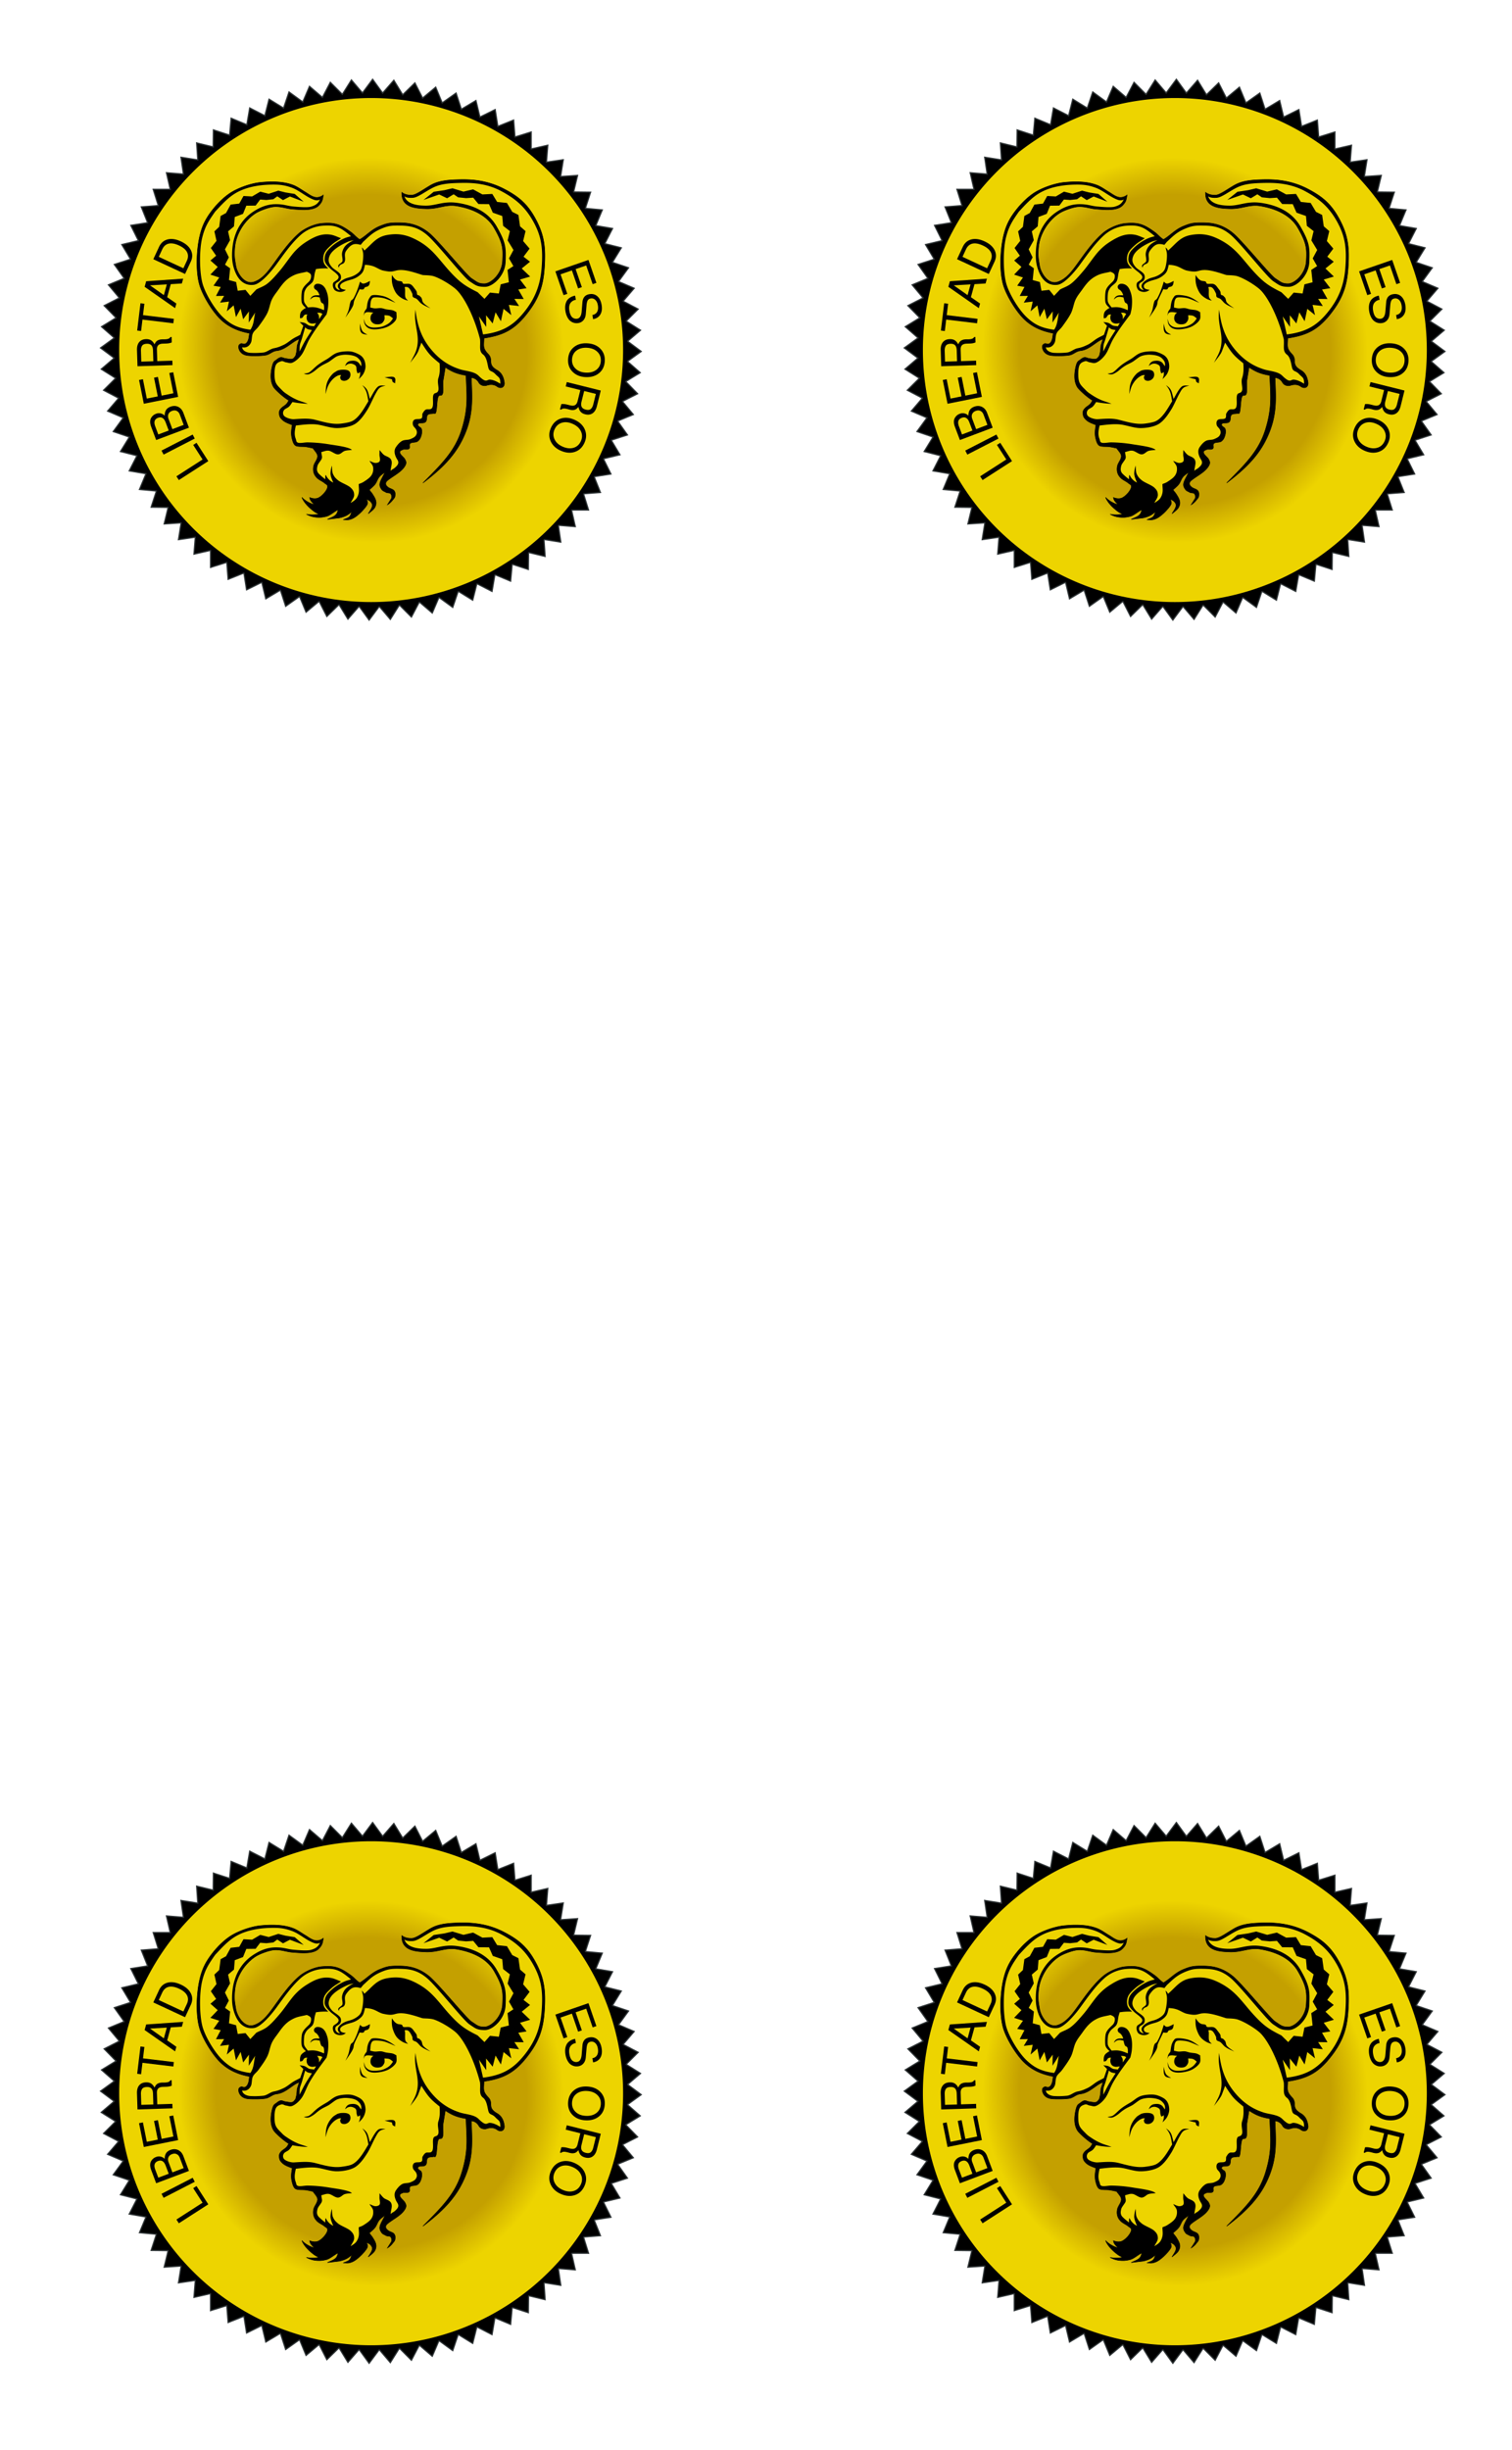 <svg xmlns="http://www.w3.org/2000/svg" xmlns:xlink="http://www.w3.org/1999/xlink" width="178.998" height="289.999" viewBox="0 0 47.36 76.729" xmlns:v="https://vecta.io/nano"><defs><radialGradient id="A" cx="100" cy="144" r="60.5" gradientTransform="matrix(-.527 .527 -.536 -.536 229.96 168.51)" gradientUnits="userSpaceOnUse"><stop stop-color="#c4a000" offset="0"/><stop stop-color="#c4a000" offset=".808"/><stop stop-color="#edd400" offset="1"/></radialGradient></defs><g transform="matrix(.265 0 0 .265 -167.933 138.962)"><g id="B"><g id="C" transform="matrix(.582 0 0 .582 617.02 -575.89)"><path d="M132.693 203.055l-.313 3.443-3.193-1.326-.582 3.408-3.079-1.572-.848 3.352-2.946-1.809-1.108 3.275-2.795-2.034-1.362 3.178-2.627-2.248-1.607 3.061-2.442-2.447-1.842 2.926-2.243-2.631-2.066 2.772-2.03-2.799-2.277 2.601-1.804-2.949-2.474 2.415-1.567-3.082-2.656 2.213-1.32-3.195-2.821 1.998-1.065-3.289-2.969 1.77-.804-3.362-3.099 1.532-.538-3.415-3.21 1.284-.268-3.447-3.301 1.028.003-3.457-3.371.766.274-3.446-3.421.499.544-3.414-3.449.229.81-3.361-3.457-.042 1.071-3.287-3.443-.313 1.326-3.193-3.408-.582 1.572-3.079-3.352-.848 1.809-2.946-3.275-1.108 2.034-2.795-3.178-1.362 2.248-2.627-3.061-1.607 2.447-2.442-2.926-1.842 2.631-2.243-2.772-2.066 2.799-2.03-2.601-2.277 2.949-1.804-2.415-2.474 3.082-1.567-2.213-2.656 3.195-1.32-1.998-2.821 3.289-1.065-1.77-2.969 3.362-.804-1.532-3.099 3.415-.538-1.284-3.21 3.447-.268-1.028-3.301 3.457.003-.766-3.371 3.446.274-.499-3.421 3.414.544-.229-3.449 3.361.81.042-3.457 3.287 1.071.313-3.443 3.193 1.326.582-3.408 3.079 1.572.848-3.352 2.946 1.809 1.108-3.275 2.795 2.034 1.362-3.178 2.627 2.248 1.607-3.061 2.442 2.447 1.842-2.926 2.243 2.631 2.066-2.772 2.03 2.799 2.277-2.601 1.804 2.949 2.474-2.415 1.567 3.082 2.656-2.213 1.32 3.195 2.821-1.998 1.065 3.289 2.969-1.77.804 3.362 3.099-1.532.538 3.415 3.21-1.284.268 3.447 3.301-1.028-.003 3.457 3.371-.766-.274 3.446 3.421-.499-.544 3.414 3.449-.229-.81 3.361 3.457.042-1.071 3.287 3.443.313-1.326 3.193 3.408.582-1.572 3.079 3.352.848-1.809 2.946 3.275 1.108-2.034 2.795 3.178 1.362-2.248 2.627 3.061 1.607-2.447 2.442 2.926 1.842-2.631 2.243 2.772 2.066-2.799 2.03 2.601 2.277-2.949 1.804 2.415 2.474-3.082 1.567 2.213 2.656-3.195 1.32 1.998 2.821-3.289 1.065 1.77 2.969-3.362.804 1.532 3.099-3.415.538 1.284 3.21-3.447.268 1.028 3.301-3.457-.003.766 3.371-3.446-.274.499 3.421-3.414-.544.229 3.449-3.361-.81-.042 3.457z" stroke="#2e3436" stroke-width=".249"/><g stroke="#000"><path transform="matrix(.86 0 0 .86 18.05 35.731)" d="m160 144a60 60 0 1 1-120 0 60 60 0 1 1 120 0z" fill="url(#A)"/><path d="M124.4 165.19c.48.033 1.106.248 1.525 1 .342.614 1.145.712 1.519.588.624-.206 1.421-.349 2.194.201s1.607.134 1.46-.869-.509-1.897-1.471-2.45c-2.101-1.208-.641-2.05-1.794-3.262s-.9-1.587-.862-3.238c3.904-.587 6.117-1.712 8.588-4.799s3.429-5.629 3.685-9.5.034-6.379-1.638-9.592-3.433-4.76-6.485-6.364-6.041-1.988-8.805-1.942-4.605.249-6.166 1.14-2.99 2.012-3.9 2.02-1.531-.231-1.973-.57c-.118 3.001 2.582 3.261 4.998 3.325s3.901-.936 6.126-.564 5.869 1.384 7.643 4.474 1.835 4.181 1.688 6.772-2.377 4.524-3.636 4.545-1.54-.343-2.641-1.062-6.727-7.682-8.646-9.246-3.813-2.047-5.859-2.072-2.568.044-4.217.72-2.663 1.921-3.993 2.682c-.68-.4-1.102-.997-1.726-1.453-2.231-1.63-3.389-2.07-6.04-1.812-1.524.148-3.445 1.019-4.591 2.016-2.041 1.775-3.728 4.246-5.09 6.123-1.061 1.462-2.31 3.211-4.092 3.758-1.946.597-3.411-1.924-3.626-3.322-.122-.792-.281-1.487-.282-2.359s.088-1.93.339-2.839.682-1.813 1.148-2.563c.759-1.22 2.001-2.498 3.292-3.155.725-.369 2.431-1.039 3.506-1.063 1.317-.029 2.321.414 3.54.497 1.474.101 4.108.432 5.264-.707.736-.725.828-1.208.954-2.154-.325.268-.779.444-1.184.478-.923.078-1.788-.676-2.533-1.113-.614-.36-1.483-1.003-2.29-1.328-2.072-.835-4.617-.811-6.804-.587-1.753.179-4.026.959-5.563 1.829-1.545.874-3.033 2.347-4.124 3.736-1.372 1.748-2.122 3.247-2.618 5.427-.635 2.784-.811 6.965-.043 9.71.605 2.163 2.614 5.485 4.324 7.114 1.687 1.606 3.634 2.382 5.849 2.806-.087.447-.101.864-.216 1.23-.163.52-.474 1.1-1.114.917-.255-.073-.392-.136-.728.158s-.161 1.431.785 1.941c.48.259.986.315 1.754.33s1.967.019 2.801-.127 1.332-.808 2.255-.911c1.427-.16 2.52-1.191 3.665-1.928.478-.308.639-.311.914-.467l-.446 1.365s-.057.843-.109 1.193-.149.622-.206.906c-.229.204-.302.515-.686.613s-.986-.054-1.379-.107-.657-.267-.965-.208-.601.28-.86.487-.481.237-.69.754-.401 1.575-.43 2.282.051 1.346.26 1.907.394.81.961 1.366 1.492 1.372 2.414 1.94c-.17.251-.245.482-.51.755s-.817.579-1.063.867-.37.495-.374.818.013.743.274 1.095c.653.877 1.425 1.034 2.365 1.446-.158.986-.287 1.691-.058 2.675.093.401.3 1.311.795 1.544s1.45.12 2.054.216.942.187 1.413.281c.286.414.713.87.859 1.241s.102.504-.021.883-.541.93-.659 1.374-.141.921-.031 1.366.3.767.679 1.162 1.124.705 1.496 1.025.742.359.64.889c-.139.728-1.203 1.908-1.972 2.189-.461.168-1.08.115-1.64-.121.038.622.576 1.041.927 1.453-.952-.272-1.875-.793-2.513-1.484.198.6.879 1.563 1.898 2.408s1.013.672 1.519 1.009a6.65 6.65 0 0 1-2.499.006c.392.216 1.036.521 1.888.61s1.377.026 2.145-.16 1.469-.885 2.4-1.366c-.091.345-.155.76-.546 1.115s-.983.536-1.613.843l2.43-.292c.583-.129.974-.265 1.401-.476s.755-.519 1.133-.779c-.181.346-.235.752-.543 1.037s-.808.391-1.213.587c.422-.01.828.082 1.266-.028s.849-.283 1.304-.619.925-.748 1.313-1.171.868-.97 1.013-1.359-.087-.662-.131-.992c.268.176.598.273.804.529s.389.489.298.935-.503.991-.794 1.487c.868-.71 1.353-.983 1.559-1.839.193-.802-.307-1.529-.687-2.136-.189-.301-.471-.581-.648-.872.392-.384.84-.713 1.176-1.151s.477-1.03.82-1.448.805-.684 1.207-1.025c-.353.759-.934 1.69-1.06 2.277s.141.947.35 1.264.545.388.864.583.816.041 1.006.331.241.724.059 1.011l-.745 1.177c.275-.139.748-.542.961-.828s.541-.55.585-.937.067-.722-.184-1.067-.937-.46-1.243-.724-.479-.437-.462-.779.352-.587.639-.803c.877-.658 2.002-1.264 2.747-2.057.421-.448.623-.81.707-1.119s-.006-.55-.214-.93-.926-.888-1.013-1.301.275-.502.602-.647.948.075 1.251-.179-.089-.786.253-1.078 1.123-.129 1.527-.443.57-.704.709-1.16.155-.955.061-1.285-.377-.388-.548-.559-.319-.313-.091-.568.973.014 1.402-.313.166-1.112.469-1.442.847-.201 1.134-.307.4.267.576-.322.181-2.346.418-3.001.702-.044.918-.696.011-1.693.109-2.677l.441-2.677c1.538 1.033 2.553 1.357 4.204 1.649.138 4.042.518 6.422-.854 10.906s-4.148 7.127-7.894 10.923c4.942-3.703 7.302-6.713 8.779-10.569s1.193-7.082 1.045-10.796z" fill="#edd400" stroke-width=".1"/></g><path d="M124.4 165.19c.48.033 1.106.248 1.525 1 .342.614 1.145.712 1.519.588.624-.206 1.421-.349 2.194.201s1.607.134 1.46-.869-.509-1.897-1.471-2.45c-2.101-1.208-.641-2.05-1.794-3.262s-.9-1.587-.862-3.238c3.904-.587 6.117-1.712 8.588-4.799s3.429-5.629 3.685-9.5.034-6.379-1.638-9.592-3.433-4.76-6.485-6.364-6.041-1.988-8.805-1.942-4.605.249-6.166 1.14-2.99 2.012-3.9 2.02-1.531-.231-1.973-.57c-.118 3.001 2.582 3.261 4.998 3.325s3.901-.936 6.126-.564 5.869 1.384 7.643 4.474 1.835 4.181 1.688 6.772-2.377 4.524-3.636 4.545-1.54-.343-2.641-1.062-6.727-7.682-8.646-9.246-3.813-2.047-5.859-2.072-2.568.044-4.217.72-2.663 1.921-3.993 2.682c-.68-.4-1.102-.997-1.726-1.453-2.231-1.63-3.389-2.07-6.04-1.812-1.524.148-3.445 1.019-4.591 2.016-2.041 1.775-3.728 4.246-5.09 6.123-1.061 1.462-2.31 3.211-4.092 3.758-1.946.597-3.411-1.924-3.626-3.322-.122-.792-.281-1.487-.282-2.359s.088-1.93.339-2.839.682-1.813 1.148-2.563c.759-1.22 2.001-2.498 3.292-3.155.725-.369 2.431-1.039 3.506-1.063 1.317-.029 2.321.414 3.54.497 1.474.101 4.108.432 5.264-.707.736-.725.828-1.208.954-2.154-.325.268-.779.444-1.184.478-.923.078-1.788-.676-2.533-1.113-.614-.36-1.483-1.003-2.29-1.328-2.072-.835-4.617-.811-6.804-.587-1.753.179-4.026.959-5.563 1.829-1.545.874-3.033 2.347-4.124 3.736-1.372 1.748-2.122 3.247-2.618 5.427-.635 2.784-.811 6.965-.043 9.71.605 2.163 2.614 5.485 4.324 7.114 1.687 1.606 3.634 2.382 5.849 2.806-.087.447-.101.864-.216 1.23-.163.52-.474 1.1-1.114.917-.255-.073-.392-.136-.728.158s-.161 1.431.785 1.941c.48.259.986.315 1.754.33s1.967.019 2.801-.127 1.332-.808 2.255-.911c1.427-.16 2.52-1.191 3.665-1.928.478-.308.639-.311.914-.467l-.446 1.365s-.057.843-.109 1.193-.149.622-.206.906c-.229.204-.302.515-.686.613s-.986-.054-1.379-.107-.657-.267-.965-.208-.601.28-.86.487-.481.237-.69.754-.401 1.575-.43 2.282.051 1.346.26 1.907.394.81.961 1.366 1.492 1.372 2.414 1.94c-.17.251-.245.482-.51.755s-.817.579-1.063.867-.37.495-.374.818.013.743.274 1.095c.653.877 1.425 1.034 2.365 1.446-.158.986-.287 1.691-.058 2.675.093.401.3 1.311.795 1.544s1.45.12 2.054.216.942.187 1.413.281c.286.414.713.87.859 1.241s.102.504-.021.883-.541.93-.659 1.374-.141.921-.031 1.366.3.767.679 1.162 1.124.705 1.496 1.025.742.359.64.889c-.139.728-1.203 1.908-1.972 2.189-.461.168-1.08.115-1.64-.121.038.622.576 1.041.927 1.453-.952-.272-1.875-.793-2.513-1.484.198.6.879 1.563 1.898 2.408s1.013.672 1.519 1.009a6.65 6.65 0 0 1-2.499.006c.392.216 1.036.521 1.888.61s1.377.026 2.145-.16 1.469-.885 2.4-1.366c-.091.345-.155.76-.546 1.115s-.983.536-1.613.843l2.43-.292c.583-.129.974-.265 1.401-.476s.755-.519 1.133-.779c-.181.346-.235.752-.543 1.037s-.808.391-1.213.587c.422-.01.828.082 1.266-.028s.849-.283 1.304-.619.925-.748 1.313-1.171.868-.97 1.013-1.359-.087-.662-.131-.992c.268.176.598.273.804.529s.389.489.298.935-.503.991-.794 1.487c.868-.71 1.353-.983 1.559-1.839.193-.802-.307-1.529-.687-2.136-.189-.301-.471-.581-.648-.872.392-.384.84-.713 1.176-1.151s.477-1.03.82-1.448.805-.684 1.207-1.025c-.353.759-.934 1.69-1.06 2.277s.141.947.35 1.264.545.388.864.583.816.041 1.006.331.241.724.059 1.011l-.745 1.177c.275-.139.748-.542.961-.828s.541-.55.585-.937.067-.722-.184-1.067-.937-.46-1.243-.724-.479-.437-.462-.779.352-.587.639-.803c.877-.658 2.002-1.264 2.747-2.057.421-.448.623-.81.707-1.119s-.006-.55-.214-.93-.926-.888-1.013-1.301.275-.502.602-.647.948.075 1.251-.179-.089-.786.253-1.078 1.123-.129 1.527-.443.57-.704.709-1.16.155-.955.061-1.285-.377-.388-.548-.559-.319-.313-.091-.568.973.014 1.402-.313.166-1.112.469-1.442.847-.201 1.134-.307.4.267.576-.322.181-2.346.418-3.001.702-.044.918-.696.011-1.693.109-2.677l.441-2.677c1.538 1.033 2.553 1.357 4.204 1.649.138 4.042.518 6.422-.854 10.906s-4.148 7.127-7.894 10.923c4.942-3.703 7.302-6.713 8.779-10.569s1.193-7.082 1.045-10.796zm-26.262-1.625c-.38.017-.842.114-1.109.287s-.551.315-.793.562c-.605.616-1.058 1.359-1.259 2.212-.128.544-.147 1.242-.193 1.881.183-.59.306-1.206.567-1.735.411-.834 1.11-1.649 1.977-2.023.286-.124.477-.101.635-.079-.07.118-.188.217-.194.391s.034.512.327.655c.474.23 1 .068 1.366-.255a1.21 1.21 0 0 0 .301-1.351c-.23-.565-1.107-.566-1.626-.543zm4.767-.804c-.048-.971-.398-1.789-1.268-2.265-.45-.246-1.143-.564-1.78-.639-.612-.072-2.1-.019-2.995.389-.687.314-1.156.802-1.759 1.159s-1.033.596-1.607.997c-.882.615-1.399 1.292-2.011 1.697-.294.195-.708.166-1.098.285.304.09.7.19 1.028.085.408-.131.979-.504 1.296-.772.56-.473.85-.704 1.461-1.06.365-.213.965-.463 1.366-.724s1.097-.835 1.483-1.029c.49-.247 1.372-.384 1.917-.368.751.022 1.839.146 2.421.673s.797.986.667 1.667c-.218-.251-.362-.565-.58-.752-.451-.386-.97-.404-1.531-.331-.631.082-.949.447-1.158 1.046.14-.103.398-.329.602-.4.478-.165.84-.114 1.287.126.529.284.385.703.461 1.17.035.215.116.389.174.583.199-.053.383-.135.533-.284-.006.218.025.409-.019.654s-.164.536-.246.805c.368-.368.745-.711.983-1.186s.399-1.004.374-1.526zm-.637-7.065c-.271-.403-.351-1.02-.518-1.523.067.636-.062 1.336.249 1.796s.856.38 1.308.514c-.352-.268-.767-.385-1.039-.788zm6.496 9.432c-.348-.282-1.289-.056-1.992-.006l1.516.388c.047.172.026.369.141.516s.335.201.502.301c-.016-.452.181-.917-.168-1.199zm-4.955-19.589c-.42.226-.952.525-1.323.534s-.468-.242-.686-.388c-.343 1.119-.737 2.348-1.321 3.363-.245.425-.401.228-.587.655s-.268 1.297-.445 1.843-.407.948-.61 1.422c.516-.732 1.184-1.665 1.472-2.274s.104-.662.336-1.242.704-1.484 1.055-2.226c.252.034.564.079.755.02s.153-.263.326-.394.464-.081.707-.291.298-.641.32-1.022zm2.26 5.52c-.395-.035-.886.071-1.255.05s-.634-.117-.951-.176c.059-.557.002-1.581.517-1.953.332-.24 1.697-.059 2.061.019.82.177 1.775.666 2.569.972-.76-.531-1.417-1.023-2.329-1.297-.548-.165-1.827-.379-2.393-.226-.258.07-.31.177-.467.395-.538.752-.537 1.401-.677 2.277-.137.214-.284.357-.395.577s-.174.568-.205.852c.141-.204.055-.461.445-.613s.988-.01 1.515.045c-.384.277-.574.543-.589 1.128-.017.687.564 1.181 1.172 1.228.843.065 1.278-.12 1.619-.84.149-.316.041-.695.054-1.003 1.013.07.997.037 1.737.655-.402.59-.656.929-1.321 1.281-.373.198-.795.39-1.257.469s-1.221.155-1.706.08-.761-.213-1.121-.546-.393-.81-.534-1.187c.032.363.074.825.208 1.088.41.8 1.118 1.037 1.964 1.04.812.002 1.816-.185 2.572-.498.604-.25 1.605-.959 1.843-1.575.162-.421.034-.937.051-1.406-.836-.556-1.043-.419-2.033-.582-.414-.068-.699-.222-1.094-.257zm4.872-3.767c-.023-.333-.061-.326-.091-.489.762-.204 1.067.291 1.514 1.208.167.343.002.548.181.774s.468.194.759.412.579.633.851.857c.558.461 1.313.743 1.96 1.054-.442-.326-1.3-.821-1.578-1.295-.147-.251-.126-.725-.355-.951s-.309-.382-.605-.44-.177-.4-.272-.673-.285-.466-.488-.738-.457-.681-.857-.829-1.022.013-1.324-.073-.129-.305-.348-.437-.647-.074-.941-.215c-.52-.25-.769-.668-1.082-1.115-.045.962-.034 1.655.312 2.561.389 1.019.784 1.619 1.89 2.246.381.216.76.291 1.076.404-.184-.251-.448-.36-.552-.753s-.026-1.174-.05-1.507zm-17.847 4.693c.526.034.65-.035 1.071.262l-.684 1.064c.02-.7-.048-.841-.387-1.326zm1.377-.509c-.728-.31-1.362-.561-2.154-.61-.317-.02-.81.029-1.131.044-.273-.402-.621-.719-.749-1.178-.085-.304-.043-1.717.107-2.084.435-1.067.859-1.112 1.458-1.724.435-.443.452-1.119.582-1.875.048-.278.184-.63.248-.916.783-.132 1.626-.176 2.527-.13-.437-.419-.86-.802-.985-1.432s-.023-1.403.335-1.968.929-1.056 1.454-1.516 1.277-.839 1.774-1.215c-.647-.232-1.307-.572-1.94-.695-1.65-.32-3.072.169-4.664 1.132-.925.56-1.691 1.091-2.658 2.104s-2.167 2.87-3.103 3.972-1.692 1.973-2.509 2.63-1.556.844-2.335 1.266l-1.213 1.288-.981-1.214-1.579.179-.326-1.773-1.449-.397.236-2.389-1.042-.74.783-1.487-.796-1.625 1.037-1.857-.4-1.788 1.201-1.024.157-1.9 1.676-.639.672-1.653 1.884-.021.924-1.227 1.268.089 1.414-.154.799-.59 1.16.77 1.404-.732 2.791 1.06-1.819-1.582-1.885-.301-1.444-.368-1.95.64-1.716-.435-1.655.978-1.751-.097-.86 1.544-1.744.201-.944 1.716-1.097.599-.291 2.199-.977.926.43 1.924-1.151 1.457 1.079 1.561-1.154.976 1.475 1.307-1.494 1.556 1.804.582-1.175 1.669 1.474.254-.966 1.835 1.661-.022-.837 1.374 1.822-.219-.436 1.977 1.377-1.211.472 2.396.95-1.72.515 2.146 1.173-1.582-.032 2.25 1.296-2.023c-.273 1.148-.219 2.405-.973 3.487-2.336-.316-3.863-.905-5.653-2.627-1.63-1.569-3.579-4.839-4.106-6.913-.602-2.367-.621-6.72-.028-9.13.571-2.32 1.312-3.429 2.638-5.322 1.267-1.345 2.512-2.766 4.12-3.726 2.36-1.408 5.386-1.788 8.075-1.751 1.489.02 2.487.306 3.377.63 1.557.566 2.802 1.801 4.385 2.412.516.199.93.205 1.337-.013-.398.796-.831 1.154-1.824 1.444-.718.21-2.432.077-3.612-.032-1.266-.117-1.927-.493-3.65-.47-1.683.023-3.017.663-3.746 1.079-1.505.86-2.584 1.815-3.521 3.327-.515.83-.876 1.767-1.13 2.723s-.365 2.027-.382 2.962.055 1.771.284 2.613c.535 1.972 1.716 3.978 4.143 3.668 1.485-.19 3.723-2.977 4.473-3.999 1.513-2.064 3.069-4.347 4.97-6.065a7.66 7.66 0 0 1 4.304-1.911c2.923-.267 3.79.288 5.99 2.101-.448.143-.885.222-1.343.428-1.018.459-1.949 1.052-2.761 1.812-.851.797-1.233 1.302-1.263 2.443-.02.758.603 1.366 1.175 1.912.35.335.813.641 1.096.901.375.345.84.722.369 1.271-.177.206-.485.362-.745.555-.412.306-.223 1.443.32 1.745.695.386 1.525.342 2.098-.174-.723-.108-1.183-.204-1.164-.796.011-.343.447-.628.875-.823 1.032-.47 1.812-.401 2.839-1.14 1.037-.747 1.06-1.156 1.341-2.328.5.052.961.064 1.63.285s1.408.748 2.015.879c1.529.329 1.834.232 2.671.015 1.474-.381 3.392.272 5.298.881.317.101 1.599.002 2.462.306 1.333.468 3.203 1.6 4.283 2.51 1.636 1.378 3.787 5.503 5.002 10.238.128 1.439-.282 2.409.625 3.112s.882 2.504 1.189 3.009.663.282 1.325.991.999.591.982 1.932c-.57-.375-1.402-.811-2.132-.837-.647-.023-.653.828-2.313-.813-.887-.878-2.593-.905-3.775-1.292s-3.315-1.185-5.45-3.572-3.157-4.9-3.571-8.533c-.066.644-.18 1.371.096 3.148s.87 3.773-.382 6.163l-.78 1.489c.465-.634 1.372-1.668 1.645-2.405l.63-1.7c1.41 2.214 1.734 2.609 3.692 4.195.078.984.097 2.01-.224 2.951s.191 2.026-.054 2.646-.81.267-.995.895.097 1.869-.19 2.48-.99.241-1.33.438-.452.469-.634.729.071.874-.299 1.074-.948.03-1.334.222-.444.652-.352 1.064.504.602.685 1.021.161.711-.057 1.097-.698.597-1.178.792-1.153.085-1.648.354-.94.804-1.201 1.194a1.6 1.6 0 0 0-.32 1.073c.014.409.179.881.398 1.276s.7.876-.052 1.631-.725.429-1.156.919c.047-.847.397-1.537.141-2.175s-1.025-.749-1.43-1.035-.638-.681-.958-1.022c.004.438-.042.909.006 1.239.101.671.299 1.266-.7 1.374-.45.048-.878-.244-1.352-.419.248.444.68.802.745 1.334s-.013 1.116-.381 1.644-1.004.919-1.47 1.229-.716.335-1.074.503c-.018.523.085 1.076.026 1.569a2.86 2.86 0 0 1-.499 1.335c-.285.407-.742.641-1.172.942.236-.549.714-1.071.708-1.648s-.18-.987-.743-1.499-1.882-.957-2.504-1.455-.822-.804-1.046-1.287-.161-1.263-.202-1.698a5.11 5.11 0 0 0-.3 1.436c-.067.638.371 1.532.557 2.004-.769-.372-1.257-.965-1.504-1.546-.165.098-.082.366-.142.883-.274-.273-.586-.483-.862-.74s-.579-.483-.716-.843-.081-.741.021-1.158.568-.901.819-1.357-.044-.904-.027-1.454c.502-.086.929-.342 1.506-.259s1.239.731 1.83.739.922-.546 1.406-.698.974-.135 1.46-.203c-.616-.59-3.009-.872-4.645-1.139-1.44-.235-2.869-.371-4.328-.391-.652-.01-1.489.206-1.941.076s-.356-.438-.49-.774c-.376-.939-.19-1.776.014-2.722 1.31-.154 2.674-.341 3.994-.24 1.29.099 2.818.712 4.149.754 1.157.036 2.87-.222 3.864-.827 1.214-.74 2.153-2.329 2.487-2.839.543-.831 1.228-2.462 1.645-3.207s.508-.954.855-1.265.822-.335 1.232-.503c-.473.048-.99-.101-1.42.145-.646.371-1.369 1.907-1.771 2.576-.426-1.428-.327-1.989-1.559-2.794.993 1.113 1.018 1.957 1.26 3.268-.826 1.356-1.974 3.515-3.477 4.114-.543.217-1.475.352-2.062.425-1.826.226-3.588-.353-5.381-.795-1.311-.324-2.641-.193-4.236-.1-.541.032-1.818-.294-2.082-.841-.143-.295-.132-.65.073-.965s.752-.467 1.045-.75.462-.62.692-.93c1.218.234 2.22.323 3.124.348-.648-.267-1.27-.419-1.945-.683a11.62 11.62 0 0 1-1.986-1.057c-.545-.36-.892-.568-1.287-.987s-.899-.85-1.189-1.362-.336-1.084-.352-1.718.011-1.522.255-2.032.714-.665 1.093-.785.637.185 1.03.226.761.289 1.33.022 1.243-.812 1.818-1.62.986-2.129 1.572-3.146c1.01-1.752 2.269-3.388 3.474-5.012.099-.4.248-.954.298-1.497.086-.946.103-1.929-.191-2.852-.225-.707-.552-1.453-1.292-1.743-.296-.116-.671-.162-.935-.064s-.525.397-.421.742c.114.38.377.39.556.582.303.325.425.564.539.969-.328-.006-.771-.03-1.04.041-.351.093-.678.325-.857.823.419-.372.628-.542 1.151-.556.24-.006.531.08.796.12.099.322.157.718.297.967s.412.19.515.481.108.765.057 1.148zm-3.663-.437c-.161.063-.222.077-.425.232s-.484.309-.645.679-.154.942-.12 1.175c.141-.042.334-.014.481-.139s.234-.409.421-.531.345-.095.552-.121c-.107.303-.158.607-.109.882.108.601.461.905 1.032.977.25.031.646-.051.863-.09-.101.225-.271.422-.372.647-.483-.07-.842-.06-1.102-.182s-.539-.394-.872-.509-.631-.114-.996-.17c.288.248.476.496.764.744l-.632 1.837c-.447.279-.866.427-1.428.772s-1.238.962-1.971 1.299-1.17.52-1.936.664-1.375.765-2.129.866a16.34 16.34 0 0 1-2.742.065c-.659-.064-1.516-.405-1.593-1.128.553.136 1.397.014 1.824-1.026.189-.462.096-1.312.386-1.858s.693-.722 1.176-1.395 1.272-1.735 1.715-2.637.547-1.923.922-2.732.94-1.461 1.377-2.084c.956-1.361 1.727-2.292 3.302-2.978.758-.33 1.62-.418 2.43-.628.33.148.782.311.862.696a1.57 1.57 0 0 1-.354 1.244c-.468.484-1.162 1.007-1.435 1.776-.175.493-.226 2.148-.074 2.597.158.466.524.748.828 1.059zm-.153 3.916c.146.126.258.256.493.361s.556.132.868.21c-.438.681-.897 1.369-1.317 2.086s-.783 1.5-1.183 2.25c.019-.43-.007-.888.056-1.29s.245-.753.425-1.356l.657-2.261zm11.774-14.977c.062.67-.052 1.718-.19 2.374-.166.785-.326 1.192-.964 1.666-1.167.866-1.912.72-2.81 1.223-.427.239-.968.64-1.126 1.063s.104.884.428 1.064c-.567.084-1.202-.554-.937-1.21.131-.323.752-.467.943-.792s.19-.661.1-.991c-.162-.596-1.341-1.138-1.758-1.609-.641-.725-.887-1.332-.524-2.265.51-1.312 2.48-2.364 3.66-2.879.54-.236.843-.252 1.264-.379-.862.505-1.772.908-2.208 2.038-.364.944-.049 1.299-.061 2.12-.006.381-.507.571-.73.812-.194.209-.178.364-.023.653a.75.75 0 0 1 .328-.596c.33-.234.686-.184.862-.664.267-.73-.262-1.421.333-2.24.445-.613 1.037-1.299 1.836-1.317.378-.008.662.048 1.066.168l.538-.648.013-.008c1.095-1 1.845-1.823 3.381-2.51s2.294-.791 4.055-.752 3.51.186 5.55 1.946 7.299 8.497 8.574 9.35 1.558 1.142 3.151 1.142 4.08-2.253 4.178-5.07.137-3.818-1.821-7.211-5.505-4.435-8.137-4.787-4.214.575-6.16.58-3.871-.332-4.438-1.88c.278.165.65.352 1.696.297s2.497-1.266 4.129-2.078 3.448-.907 5.777-.951 5.235.134 8.115 1.688 4.845 3.204 6.515 6.246 1.919 5.526 1.65 9.21-1.405 6.423-3.593 9.119-4.374 4.015-8.315 4.506l-.83-3.66 1.481 2.126-.037-2.364 1.34 1.663.588-2.255 1.086 1.808.539-2.518 1.573 1.272-.498-2.077 2.082.23-.956-1.444 1.898.023-1.104-1.928 1.684-.267-1.343-1.753 2.062-.611-1.707-1.635 1.685-1.374-1.318-1.025 1.233-1.64-1.315-1.531.491-2.022-1.117-.973-.332-2.31-1.253-.629-1.078-1.804-1.993-.212-.983-1.622-2.002.102-1.891-1.028-1.962.457-2.228-.673-1.65.387-2.154.317-2.079 1.663 3.189-1.113 1.604.769 1.326-.809.913.62 1.616.162 1.449-.094 1.056 1.289 2.153.022.768 1.737 1.915.672.179 1.997 1.373 1.076-.457 1.879 1.186 1.951-.91 1.707.895 1.562-1.191.777.27 2.511-1.656.417-.373 1.863-1.805-.188-1.121 1.276-1.386-1.353c-2.526-1.26-3.567-1.964-5.536-4.094-2.241-2.424-3.526-4.666-6.512-6.325-2.141-1.19-3.888-1.619-6.293-1.203-2.258.39-3.015 1.745-4.678 3.172-.176-.319-.212-.404-.503-.639.091.414.236.844.273 1.243z"/><g transform="matrix(-1.084 0 0 -1.084 216.72 331.69)"><path d="M140.42 135.13l-4.897 3.151 1.753 2.725-.621.399-2.206-3.428 5.517-3.55.453.704m2.791 4.819l-5.835 3-.387-.752 5.835-3 .387.752m-1.66 8.21c-.528.199-1.014.193-1.459-.018s-.77-.589-.975-1.133l-1.043-2.771 6.14-2.312.939 2.493c.129.343.19.659.185.95s-.07.53-.192.717a1.75 1.75 0 0 1-.392.465 1.65 1.65 0 0 1-.474.274 1.46 1.46 0 0 1-1.66-.346c-.004.45-.091.807-.261 1.07s-.438.472-.808.612m.884-2.939c.309.82.789 1.107 1.44.862s.823-.778.514-1.598l-.571-1.516-1.954.736.571 1.516m-2.656 1.452c.104.275.247.478.431.607s.367.192.534.193a1.4 1.4 0 0 0 .503-.093c.32-.121.54-.312.659-.575.125-.265.12-.574-.013-.928l-.72-1.912-2.114.796.72 1.912m3.412 3.566l-2.206.442.76 3.795-.724.145-.924-4.615 6.433-1.288.892 4.457-.724.145-.728-3.636-2.056.412.702 3.504-.724.145-.702-3.504m1.331 9.598a1.75 1.75 0 0 1-.282.486c-.11.136-.236.233-.378.291a1.68 1.68 0 0 1-.401.13 3.23 3.23 0 0 1-.449.041 3.89 3.89 0 0 1-.234-.002l-.225.007c-.246.008-.452.041-.618.101a.79.79 0 0 0-.404.328l-.207.007-.032-1.017c.272-.129.627-.2 1.065-.214l.585-.019c.402-.013.693-.109.873-.289.186-.18.274-.456.262-.828l-.069-2.159-2.825.09-.027-.837 6.558-.208.096 3.023c.02.642-.117 1.138-.412 1.49-.289.357-.715.545-1.279.563-.372.012-.683-.059-.934-.213s-.472-.411-.664-.771m1.453.116c.432-.014.725-.137.88-.37s.226-.55.213-.952l-.064-2.024-2.258.072.064 2.024c.014.444.114.765.301.963.187.204.475.3.865.288m.707 5.363l-5.781-.698.1-.831 5.781.698.259-2.144.733.089-.617 5.111-.733-.089.258-2.136m-5.2 5.8l.669-2.439-1.717-1.19.236-.859 5.708 3.993-.286 1.042-6.937.486.248-.903 2.079-.129m.739-.04l3.148-.181-2.596-1.832-.553 2.014m-3.418 1.948l5.948 2.768-1.067 2.293c-.352.756-.892 1.226-1.619 1.41s-1.554.061-2.479-.369-1.552-.987-1.883-1.671c-.328-.675-.317-1.388.033-2.139l1.067-2.293m.316 1.07l-.653 1.403c-.273.587-.285 1.125-.035 1.612s.75.905 1.501 1.254 1.401.467 1.934.344.937-.477 1.21-1.065l.653-1.403-4.61-2.146m-72.792-.398l2.127-.735-1.264-3.658.698-.241 1.537 4.449-6.201 2.143-1.484-4.296.698-.241 1.211 3.505 1.982-.685-1.167-3.377.698-.241 1.167 3.377"/><path d="M66.789 166.09c-.059-.331-.147-.605-.265-.821s-.248-.367-.391-.451a1.11 1.11 0 0 0-.404-.166c-.132-.025-.267-.026-.402-.001-.49.087-.768.545-.834 1.374l-.139 1.679c-.068.884-.495 1.395-1.28 1.536-.585.104-1.082-.017-1.491-.365-.416-.352-.688-.883-.814-1.592-.133-.744-.059-1.355.222-1.831.275-.476.728-.773 1.359-.891l.139.78c-.418.081-.715.28-.89.597-.181.319-.225.735-.134 1.249.078.437.241.771.489 1.001.247.224.533.307.858.249.248-.044.429-.159.542-.343s.188-.482.225-.89l.145-1.699c.04-.458.181-.831.422-1.118a1.54 1.54 0 0 1 .954-.545 2.01 2.01 0 0 1 .527-.021c.173.012.361.06.565.146a1.92 1.92 0 0 1 .55.368c.168.159.324.384.468.675a3.69 3.69 0 0 1 .316 1.004 3.96 3.96 0 0 1 .063.711 2.86 2.86 0 0 1-.084.71 2.17 2.17 0 0 1-.293.665c-.136.195-.33.373-.581.533a2.73 2.73 0 0 1-.909.336l-.139-.78.044-.008a1.64 1.64 0 0 0 .5-.171c.149-.088.289-.207.421-.358.13-.157.221-.368.271-.633.043-.27.034-.579-.028-.927m-2.928-12.372c.97.063 1.757.403 2.36 1.019s.874 1.404.811 2.362c-.062.946-.425 1.689-1.092 2.229s-1.521.776-2.544.709-1.831-.411-2.422-1.032c-.597-.622-.865-1.403-.804-2.343.062-.958.429-1.704 1.102-2.237.672-.54 1.535-.775 2.589-.706m-2.954 2.992c-.045.695.167 1.27.636 1.728.463.457 1.099.712 1.907.764s1.475-.118 1.999-.51c.519-.399.801-.946.846-1.641s-.164-1.27-.627-1.727c-.463-.463-1.09-.72-1.88-.772-.826-.054-1.502.116-2.026.509s-.81.942-.856 1.649m4.195-8.583a1.75 1.75 0 0 1 .403-.391c.143-.101.29-.16.443-.177a1.68 1.68 0 0 1 .421-.016c.127.013.274.041.443.083l.225.065.218.054c.239.059.446.083.622.071a.79.79 0 0 0 .478-.206l.201.05-.246.987c-.297.05-.658.022-1.083-.084l-.568-.141c-.39-.097-.696-.084-.919.04s-.387.364-.477.725l-.522 2.096 2.742.683-.202.812-6.367-1.585.73-2.935c.155-.623.422-1.064.802-1.321.375-.265.836-.33 1.384-.194.361.09.641.243.841.46s.343.524.429.923m-1.367-.507c-.419-.104-.735-.065-.947.117s-.367.468-.464.858l-.489 1.965 2.192.546.489-1.965c.107-.431.098-.767-.027-1.008-.124-.247-.375-.418-.754-.512m4.727-7.673c.886.4 1.503.994 1.852 1.783s.325 1.621-.069 2.496c-.39.864-.991 1.432-1.805 1.704s-1.696.193-2.632-.229-1.57-1.027-1.906-1.817-.317-1.617.07-2.476c.395-.875 1-1.445 1.817-1.708.819-.269 1.71-.187 2.672.248m-3.817 1.764c-.286.634-.29 1.248-.011 1.841.273.591.779 1.052 1.518 1.385s1.422.408 2.051.224c.626-.192 1.082-.605 1.368-1.239s.292-1.247.019-1.838c-.271-.596-.767-1.057-1.489-1.382-.755-.34-1.447-.419-2.076-.235s-1.089.598-1.38 1.244"/></g></g><use width="2485" height="1592" xlink:href="#C" x="95"/></g><use width="2485" height="1592" xlink:href="#B" y="206"/></g></svg>
